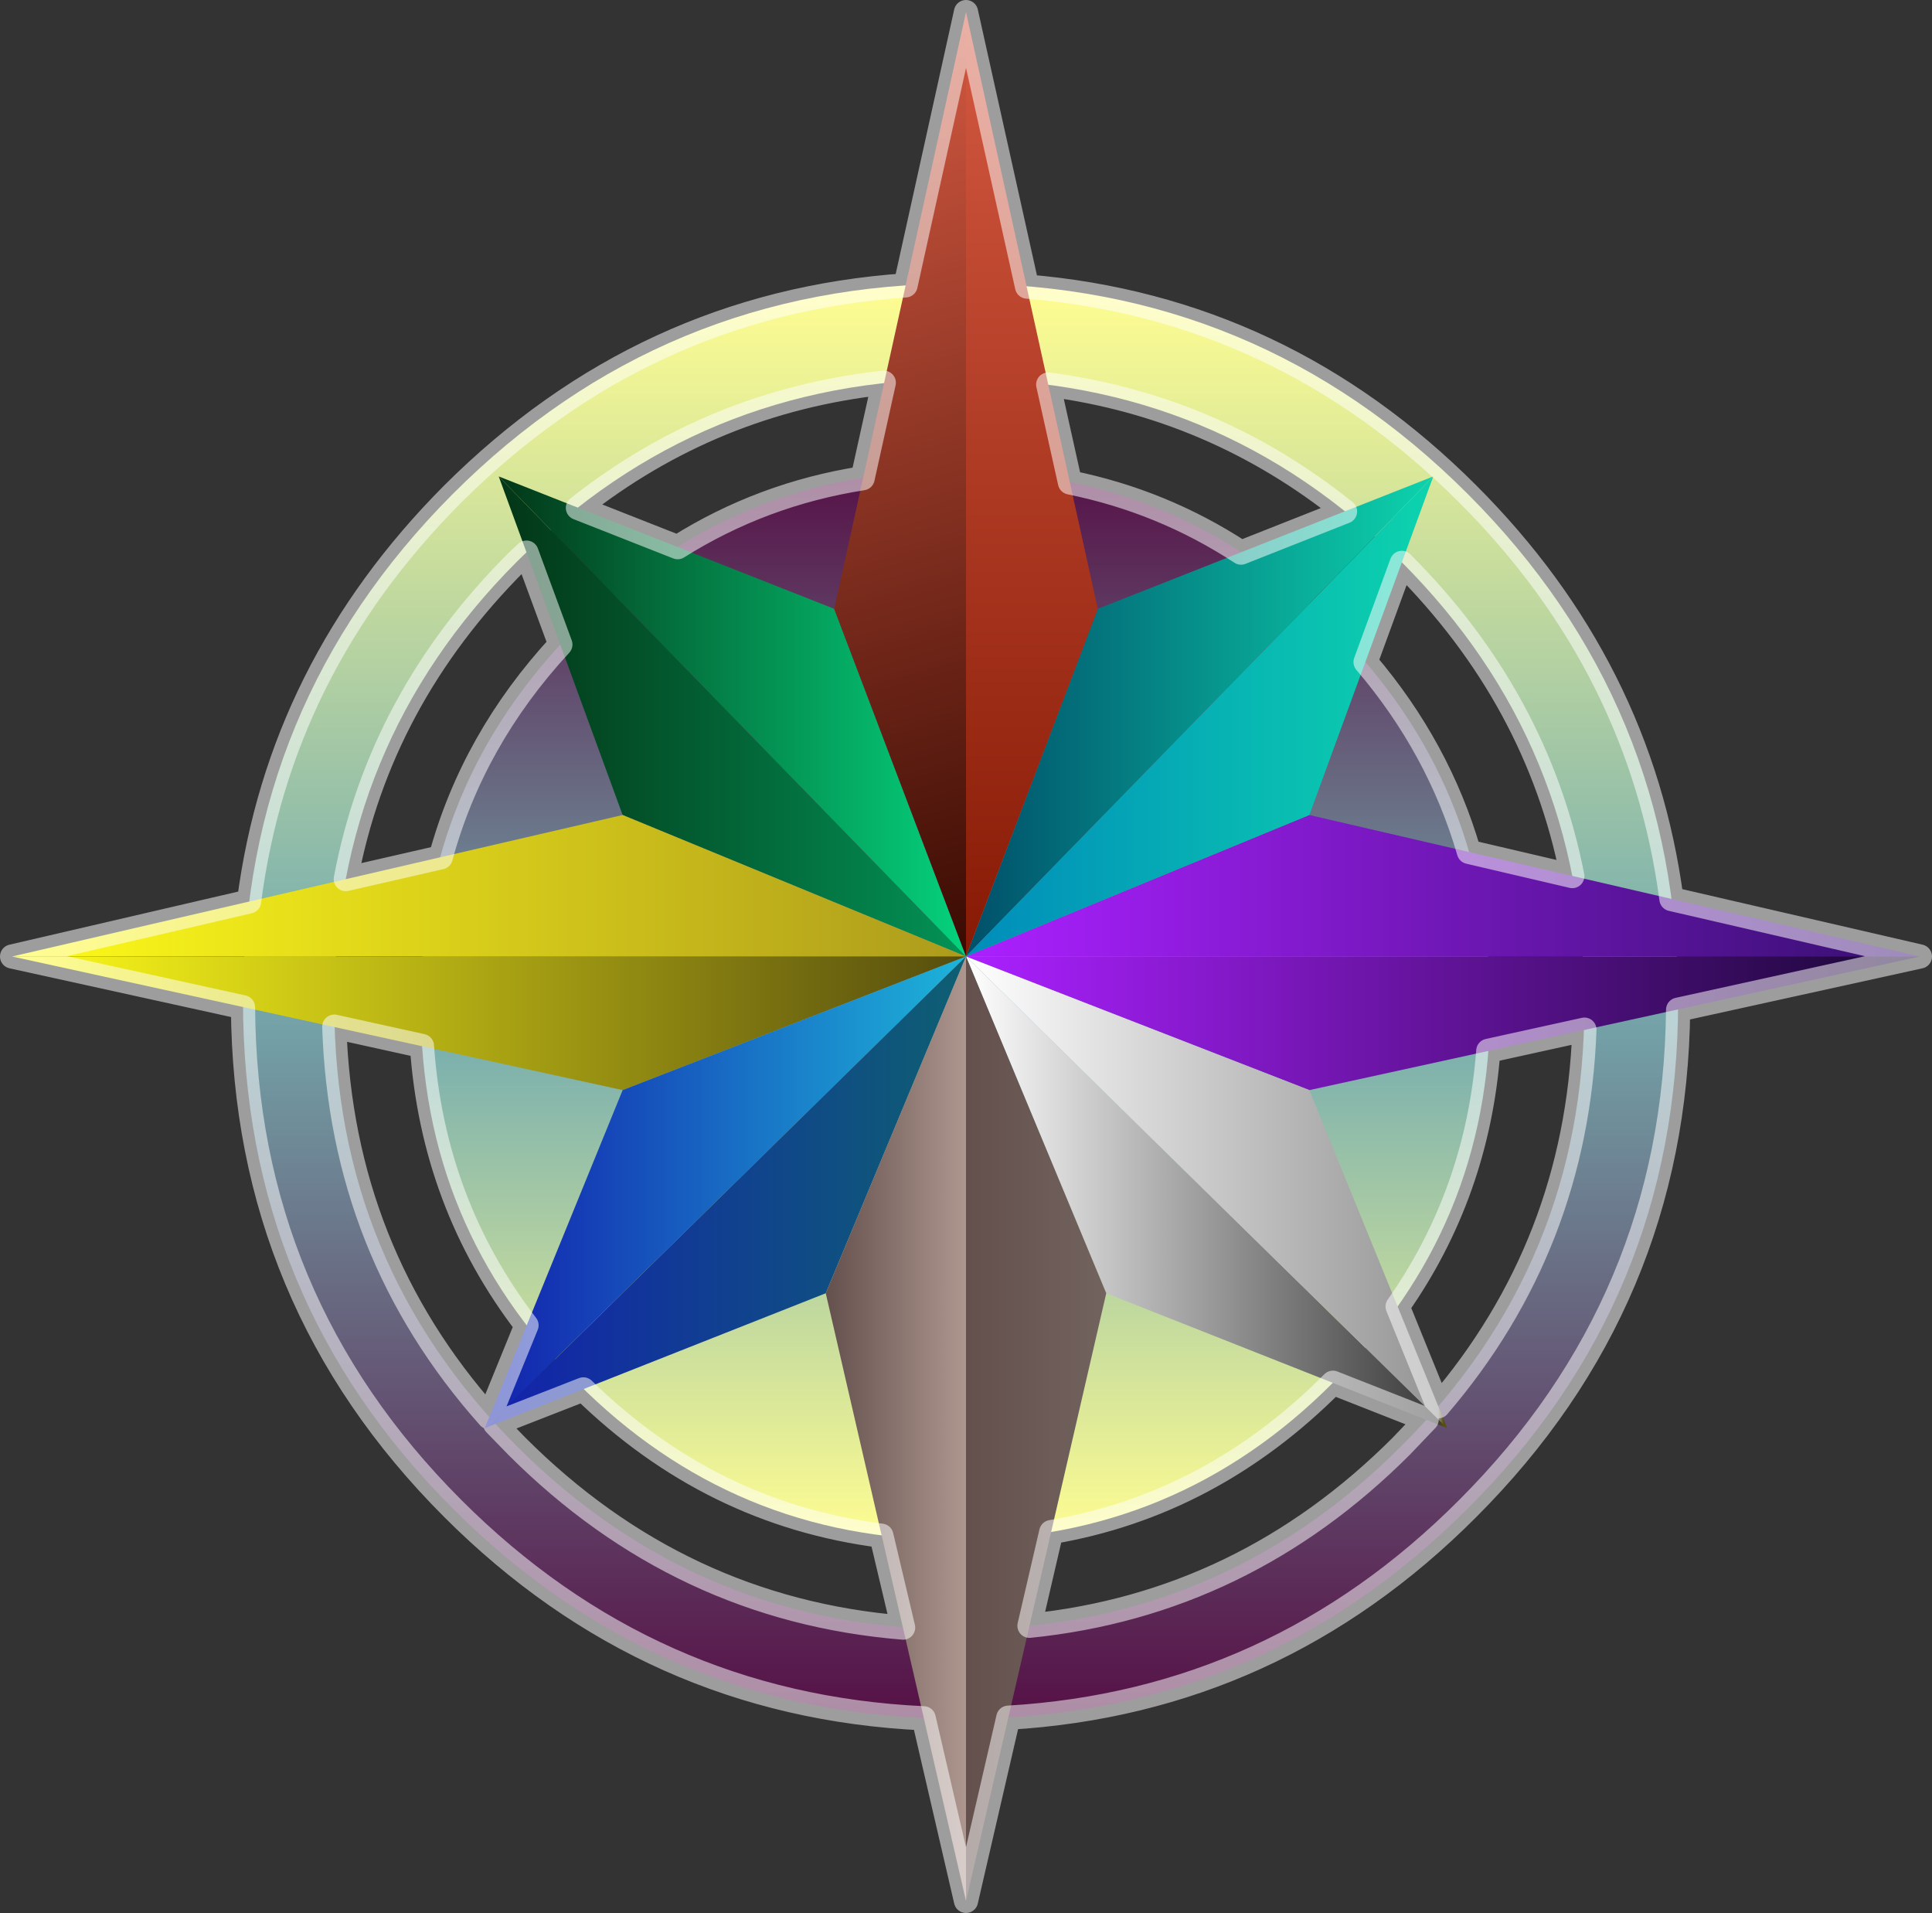 <?xml version="1.0" encoding="UTF-8" standalone="no"?>
<svg xmlns:xlink="http://www.w3.org/1999/xlink" height="158.2px" width="159.8px" xmlns="http://www.w3.org/2000/svg">
  <rect width="100%" height="100%" fill="#333333" stroke="none"/>
  <g transform="matrix(1.0, 0.0, 0.0, 1.0, 81.0, 159.15)">
    <path d="M-2.0 -120.25 Q16.3 -120.25 29.25 -107.3 42.25 -94.35 42.25 -76.0 42.25 -57.7 29.25 -44.8 16.3 -31.8 -2.0 -31.8 -20.3 -31.8 -33.25 -44.8 -46.2 -57.7 -46.2 -76.0 -46.2 -94.35 -33.25 -107.3 -20.3 -120.25 -2.0 -120.25" fill="url(#gradient0)" fill-rule="evenodd" stroke="none"/>
    <path d="M-1.65 -127.8 Q-23.1 -127.8 -38.25 -112.7 -53.35 -97.55 -53.35 -76.1 -53.35 -54.65 -38.25 -39.55 -23.1 -24.4 -1.65 -24.4 19.75 -24.4 34.9 -39.55 50.05 -54.65 50.05 -76.1 50.05 -97.55 34.9 -112.7 19.75 -127.8 -1.65 -127.8 M-1.55 -135.7 Q23.0 -135.7 40.4 -118.3 57.8 -100.9 57.8 -76.35 57.8 -51.75 40.4 -34.4 23.0 -17.0 -1.55 -17.0 -26.15 -17.0 -43.55 -34.4 -60.9 -51.75 -60.9 -76.35 -60.9 -100.9 -43.55 -118.3 -26.15 -135.7 -1.55 -135.7" fill="url(#gradient1)" fill-rule="evenodd" stroke="none"/>
    <path d="M9.8 -108.8 L37.55 -119.75 -1.1 -80.05 9.8 -108.8" fill="url(#gradient2)" fill-rule="evenodd" stroke="none"/>
    <path d="M27.3 -91.75 L77.8 -80.05 -1.1 -80.05 27.3 -91.75" fill="url(#gradient3)" fill-rule="evenodd" stroke="none"/>
    <path d="M38.7 -41.05 L10.5 -52.2 -1.1 -80.05 38.7 -41.05" fill="url(#gradient4)" fill-rule="evenodd" stroke="none"/>
    <path d="M77.8 -80.05 L27.3 -69.0 -1.1 -80.05 77.8 -80.05" fill="url(#gradient5)" fill-rule="evenodd" stroke="none"/>
    <path d="M27.3 -69.0 L38.7 -41.05 -1.1 -80.05 27.3 -69.0" fill="url(#gradient6)" fill-rule="evenodd" stroke="none"/>
    <path d="M37.55 -119.75 L27.3 -91.75 -1.1 -80.05 37.55 -119.75" fill="url(#gradient7)" fill-rule="evenodd" stroke="none"/>
    <path d="M-39.75 -119.75 L-12.0 -108.8 -1.1 -80.05 -39.75 -119.75" fill="url(#gradient8)" fill-rule="evenodd" stroke="none"/>
    <path d="M-12.0 -108.8 L-1.1 -158.15 -1.1 -80.05 -12.0 -108.8" fill="url(#gradient9)" fill-rule="evenodd" stroke="none"/>
    <path d="M-29.5 -91.75 L-39.75 -119.75 -1.1 -80.05 -29.5 -91.75" fill="url(#gradient10)" fill-rule="evenodd" stroke="none"/>
    <path d="M-80.0 -80.05 L-29.5 -91.75 -1.1 -80.05 -80.0 -80.05" fill="url(#gradient11)" fill-rule="evenodd" stroke="none"/>
    <path d="M-29.5 -69.0 L-80.0 -80.05 -1.1 -80.05 -29.5 -69.0" fill="url(#gradient12)" fill-rule="evenodd" stroke="none"/>
    <path d="M-40.9 -41.05 L-29.5 -69.0 -1.1 -80.05 -40.9 -41.05" fill="url(#gradient13)" fill-rule="evenodd" stroke="none"/>
    <path d="M-12.7 -52.2 L-40.9 -41.05 -1.1 -80.05 -12.7 -52.2" fill="url(#gradient14)" fill-rule="evenodd" stroke="none"/>
    <path d="M-1.1 -1.95 L-12.7 -52.2 -1.1 -80.05 -1.1 -1.95" fill="url(#gradient15)" fill-rule="evenodd" stroke="none"/>
    <path d="M10.5 -52.2 L-1.1 -1.95 -1.1 -80.05 10.5 -52.2" fill="url(#gradient16)" fill-rule="evenodd" stroke="none"/>
    <path d="M-1.1 -158.15 L9.8 -108.8 -1.1 -80.05 -1.1 -158.15" fill="url(#gradient17)" fill-rule="evenodd" stroke="none"/>
    <path d="M30.25 -116.85 Q19.4 -125.55 5.7 -127.35 L7.5 -119.25 Q15.15 -117.7 21.65 -113.45 L30.25 -116.85 M3.95 -135.45 Q25.0 -133.7 40.4 -118.3 54.7 -104.0 57.25 -84.8 L77.8 -80.05 57.8 -75.65 Q57.55 -51.55 40.4 -34.4 24.45 -18.4 2.4 -17.1 L-1.1 -1.95 -4.6 -17.05 Q-27.25 -18.1 -43.55 -34.4 -60.75 -51.6 -60.9 -75.85 L-80.0 -80.05 -60.4 -84.6 Q-57.9 -103.9 -43.55 -118.3 -27.75 -134.05 -6.1 -135.55 L-1.1 -158.15 3.95 -135.45 M31.95 -104.4 Q38.0 -97.3 40.5 -88.7 L49.05 -86.7 Q46.15 -101.4 34.95 -112.6 L31.95 -104.4 M42.1 -72.25 Q41.2 -60.5 34.6 -51.1 L37.95 -42.85 Q49.4 -56.2 50.05 -74.0 L42.1 -72.25 M4.15 -24.7 Q21.85 -26.5 34.9 -39.55 L37.0 -41.75 29.25 -44.8 Q19.2 -34.7 5.95 -32.45 L4.15 -24.7 M-24.95 -113.9 Q-17.95 -118.3 -9.65 -119.6 L-7.9 -127.5 Q-22.05 -125.95 -33.2 -117.15 L-24.95 -113.9 M-52.4 -86.45 Q-49.6 -101.35 -38.25 -112.7 L-37.45 -113.45 -34.65 -105.85 Q-41.9 -98.0 -44.55 -88.25 L-52.4 -86.45 M-46.1 -72.65 Q-45.2 -59.65 -37.45 -49.55 L-40.55 -41.95 Q-52.75 -55.65 -53.35 -74.25 L-46.1 -72.65 M-40.05 -41.4 L-32.75 -44.25 Q-22.2 -33.95 -8.1 -32.15 L-6.3 -24.55 Q-24.75 -26.05 -38.25 -39.55 L-40.05 -41.4" fill="none" stroke="#ffffff" stroke-linecap="round" stroke-linejoin="round" stroke-opacity="0.522" stroke-width="2.0"/>
  </g>
  <defs>
    <linearGradient gradientTransform="matrix(0.0, -0.054, 0.054, 0.0, -2.0, -76.05)" gradientUnits="userSpaceOnUse" id="gradient0" spreadMethod="pad" x1="-819.2" x2="819.2">
      <stop offset="0.0" stop-color="#fffd91"/>
      <stop offset="0.478" stop-color="#76adaf"/>
      <stop offset="1.0" stop-color="#561146"/>
    </linearGradient>
    <linearGradient gradientTransform="matrix(0.0, 0.072, -0.072, 0.0, -1.6, -76.35)" gradientUnits="userSpaceOnUse" id="gradient1" spreadMethod="pad" x1="-819.2" x2="819.2">
      <stop offset="0.0" stop-color="#fffd91"/>
      <stop offset="0.478" stop-color="#76adaf"/>
      <stop offset="1.0" stop-color="#561146"/>
    </linearGradient>
    <linearGradient gradientTransform="matrix(0.024, 0.0, 0.0, 0.024, 18.2, -99.95)" gradientUnits="userSpaceOnUse" id="gradient2" spreadMethod="pad" x1="-819.2" x2="819.2">
      <stop offset="0.0" stop-color="#004e69"/>
      <stop offset="1.0" stop-color="#0dd4ad"/>
    </linearGradient>
    <linearGradient gradientTransform="matrix(0.048, 0.0, 0.0, 0.007, 38.35, -85.95)" gradientUnits="userSpaceOnUse" id="gradient3" spreadMethod="pad" x1="-819.2" x2="819.2">
      <stop offset="0.0" stop-color="#ab20ff"/>
      <stop offset="1.0" stop-color="#360f70"/>
    </linearGradient>
    <linearGradient gradientTransform="matrix(0.024, 0.0, 0.0, 0.024, 18.75, -60.6)" gradientUnits="userSpaceOnUse" id="gradient4" spreadMethod="pad" x1="-819.2" x2="819.2">
      <stop offset="0.0" stop-color="#ffffff"/>
      <stop offset="0.988" stop-color="#3a3a3a"/>
      <stop offset="1.0" stop-color="#564d0e"/>
    </linearGradient>
    <linearGradient gradientTransform="matrix(0.048, 0.0, 0.0, 0.007, 38.35, -74.55)" gradientUnits="userSpaceOnUse" id="gradient5" spreadMethod="pad" x1="-819.2" x2="819.2">
      <stop offset="0.0" stop-color="#ab20ff"/>
      <stop offset="1.0" stop-color="#180633"/>
    </linearGradient>
    <linearGradient gradientTransform="matrix(0.024, 0.0, 0.0, 0.024, 18.75, -60.6)" gradientUnits="userSpaceOnUse" id="gradient6" spreadMethod="pad" x1="-819.2" x2="819.2">
      <stop offset="0.0" stop-color="#ffffff"/>
      <stop offset="0.988" stop-color="#959595"/>
      <stop offset="1.0" stop-color="#564d0e"/>
    </linearGradient>
    <linearGradient gradientTransform="matrix(0.024, 0.0, 0.0, 0.024, 18.2, -99.95)" gradientUnits="userSpaceOnUse" id="gradient7" spreadMethod="pad" x1="-819.2" x2="819.2">
      <stop offset="0.0" stop-color="#008bbb"/>
      <stop offset="1.0" stop-color="#0dd4ad"/>
    </linearGradient>
    <linearGradient gradientTransform="matrix(0.024, 0.0, 0.0, 0.024, -20.45, -99.95)" gradientUnits="userSpaceOnUse" id="gradient8" spreadMethod="pad" x1="-819.2" x2="819.2">
      <stop offset="0.0" stop-color="#033516"/>
      <stop offset="1.0" stop-color="#05d47e"/>
    </linearGradient>
    <linearGradient gradientTransform="matrix(-0.012, -0.045, 0.014, -0.004, -2.7, -118.75)" gradientUnits="userSpaceOnUse" id="gradient9" spreadMethod="pad" x1="-819.2" x2="819.2">
      <stop offset="0.0" stop-color="#380a02"/>
      <stop offset="1.0" stop-color="#d45941"/>
    </linearGradient>
    <linearGradient gradientTransform="matrix(0.024, 0.0, 0.0, 0.024, -20.45, -99.95)" gradientUnits="userSpaceOnUse" id="gradient10" spreadMethod="pad" x1="-819.2" x2="819.2">
      <stop offset="0.0" stop-color="#033516"/>
      <stop offset="1.0" stop-color="#039357"/>
    </linearGradient>
    <linearGradient gradientTransform="matrix(0.048, 0.0, 0.0, 0.007, -40.6, -85.95)" gradientUnits="userSpaceOnUse" id="gradient11" spreadMethod="pad" x1="-819.2" x2="819.2">
      <stop offset="0.0" stop-color="#fffc19"/>
      <stop offset="1.0" stop-color="#ad9b1c"/>
    </linearGradient>
    <linearGradient gradientTransform="matrix(0.048, 0.0, 0.0, 0.007, -40.6, -74.55)" gradientUnits="userSpaceOnUse" id="gradient12" spreadMethod="pad" x1="-819.2" x2="819.2">
      <stop offset="0.0" stop-color="#fffc19"/>
      <stop offset="1.0" stop-color="#564d0e"/>
    </linearGradient>
    <linearGradient gradientTransform="matrix(0.024, 0.0, 0.0, 0.024, -21.0, -60.6)" gradientUnits="userSpaceOnUse" id="gradient13" spreadMethod="pad" x1="-819.2" x2="819.2">
      <stop offset="0.0" stop-color="#1321ad"/>
      <stop offset="1.0" stop-color="#1db4d9"/>
    </linearGradient>
    <linearGradient gradientTransform="matrix(0.024, 0.0, 0.0, 0.024, -21.0, -60.6)" gradientUnits="userSpaceOnUse" id="gradient14" spreadMethod="pad" x1="-819.2" x2="819.2">
      <stop offset="0.0" stop-color="#1321ad"/>
      <stop offset="1.0" stop-color="#0e5f72"/>
    </linearGradient>
    <linearGradient gradientTransform="matrix(0.007, 0.0, 0.0, 0.048, -6.9, -41.05)" gradientUnits="userSpaceOnUse" id="gradient15" spreadMethod="pad" x1="-819.2" x2="819.2">
      <stop offset="0.0" stop-color="#64504d"/>
      <stop offset="1.0" stop-color="#ad968e"/>
    </linearGradient>
    <linearGradient gradientTransform="matrix(0.007, 0.0, 0.0, 0.048, 4.65, -41.05)" gradientUnits="userSpaceOnUse" id="gradient16" spreadMethod="pad" x1="-819.2" x2="819.2">
      <stop offset="0.0" stop-color="#64504d"/>
      <stop offset="1.0" stop-color="#72635e"/>
    </linearGradient>
    <linearGradient gradientTransform="matrix(0.0, -0.048, 0.007, 0.0, 4.35, -119.1)" gradientUnits="userSpaceOnUse" id="gradient17" spreadMethod="pad" x1="-819.2" x2="819.2">
      <stop offset="0.0" stop-color="#871a05"/>
      <stop offset="1.0" stop-color="#d45941"/>
    </linearGradient>
  </defs>
</svg>
